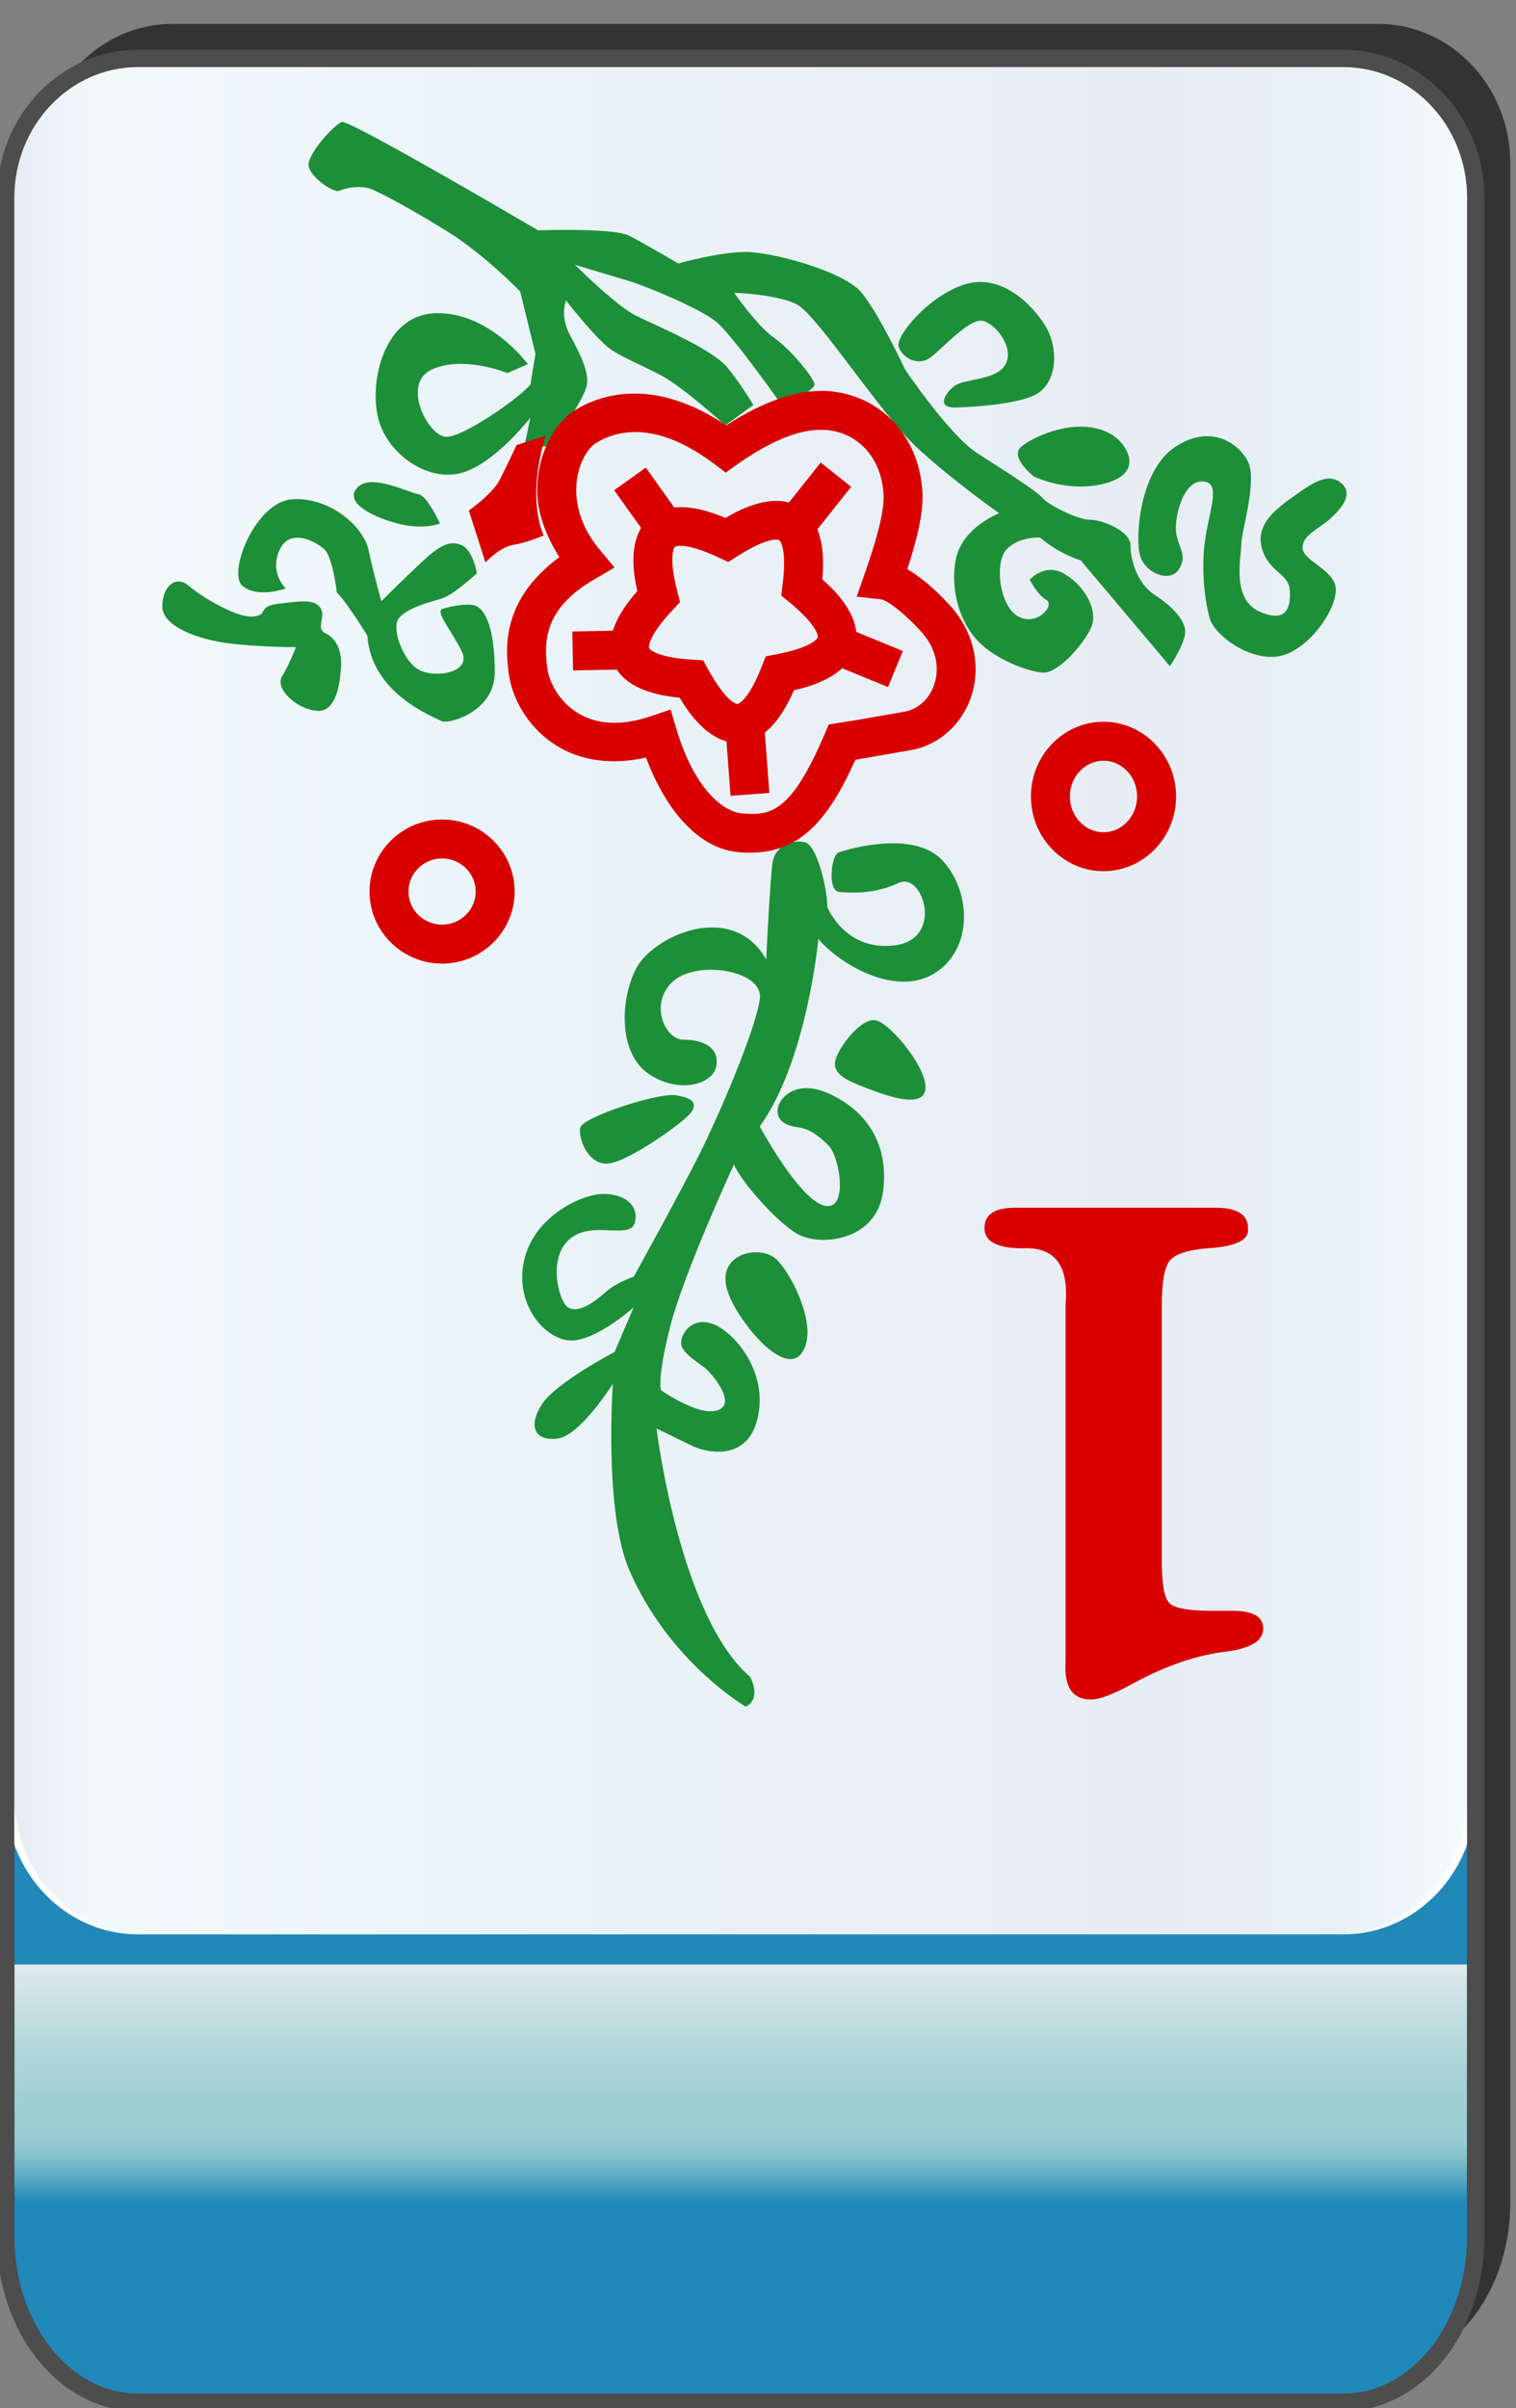 <?xml version="1.0" encoding="utf-8"?>
<!-- Generator: Adobe Illustrator 12.0.0, SVG Export Plug-In . SVG Version: 6.00 Build 51448)  -->
<!DOCTYPE svg PUBLIC "-//W3C//DTD SVG 1.1//EN" "http://www.w3.org/Graphics/SVG/1.1/DTD/svg11.dtd">
<svg  version="1.1"
	 xmlns:x="http://ns.adobe.com/Extensibility/1.0/" xmlns:i="http://ns.adobe.com/AdobeIllustrator/10.0/" xmlns:graph="http://ns.adobe.com/Graphs/1.0/" i:viewOrigin="-0.3193 135.7061" i:rulerOrigin="0 0" i:pageBounds="0 136 85 0"
	 xmlns="http://www.w3.org/2000/svg" xmlns:xlink="http://www.w3.org/1999/xlink" xmlns:a="http://ns.adobe.com/AdobeSVGViewerExtensions/3.0/"
	 width="85.678" height="136.025" viewBox="0 0 85.678 136.025" overflow="visible" enable-background="new 0 0 85.678 136.025"
	 xml:space="preserve">
<rect x="0" y="0" width="85.678" height="136.025" fill="#808080" stroke="none"/>
<g id="图层_1" i:knockout="Off" i:layer="yes" i:dimmedPercent="50" i:rgbTrio="#4F008000FFFF">
	<g i:knockout="Off">
		<path fill="#333333" d="M2.274,99.465v24.962c0,5.149,3.353,9.325,7.481,9.325h68.118c4.133,0,7.484-4.176,7.484-9.325h-0.002
			V9.216c0-4.344-3.352-7.869-7.482-7.869H9.756c-4.131,0-7.481,3.525-7.481,7.869H2.272v90.228
			C2.272,99.45,2.274,99.458,2.274,99.465z"/>
		
			<linearGradient id="XMLID_3_" gradientUnits="userSpaceOnUse" x1="-22.991" y1="22.718" x2="-22.991" y2="148.285" gradientTransform="matrix(1 0 0 -1 64.853 158.424)">
			<stop  offset="0.09" style="stop-color:#2089B9"/>
			<stop  offset="0.099" style="stop-color:#4FA3C2"/>
			<stop  offset="0.107" style="stop-color:#77B9CA"/>
			<stop  offset="0.114" style="stop-color:#8FC7CF"/>
			<stop  offset="0.118" style="stop-color:#98CCD1"/>
			<stop  offset="0.134" style="stop-color:#9ECFD3"/>
			<stop  offset="0.156" style="stop-color:#AFD6D9"/>
			<stop  offset="0.181" style="stop-color:#CBE1E3"/>
			<stop  offset="0.197" style="stop-color:#E1EAEB"/>
			<a:midPointStop  offset="0.09" style="stop-color:#2089B9"/>
			<a:midPointStop  offset="0.5" style="stop-color:#2089B9"/>
			<a:midPointStop  offset="0.099" style="stop-color:#4FA3C2"/>
			<a:midPointStop  offset="0.5" style="stop-color:#4FA3C2"/>
			<a:midPointStop  offset="0.107" style="stop-color:#77B9CA"/>
			<a:midPointStop  offset="0.5" style="stop-color:#77B9CA"/>
			<a:midPointStop  offset="0.114" style="stop-color:#8FC7CF"/>
			<a:midPointStop  offset="0.5" style="stop-color:#8FC7CF"/>
			<a:midPointStop  offset="0.118" style="stop-color:#98CCD1"/>
			<a:midPointStop  offset="0.5" style="stop-color:#98CCD1"/>
			<a:midPointStop  offset="0.134" style="stop-color:#9ECFD3"/>
			<a:midPointStop  offset="0.5" style="stop-color:#9ECFD3"/>
			<a:midPointStop  offset="0.156" style="stop-color:#AFD6D9"/>
			<a:midPointStop  offset="0.5" style="stop-color:#AFD6D9"/>
			<a:midPointStop  offset="0.181" style="stop-color:#CBE1E3"/>
			<a:midPointStop  offset="0.5" style="stop-color:#CBE1E3"/>
			<a:midPointStop  offset="0.197" style="stop-color:#E1EAEB"/>
		</linearGradient>
		<path fill="url(#XMLID_3_)" d="M83.405,126.381c0,5.15-3.352,9.325-7.48,9.325H7.804c-4.131,0-7.482-4.177-7.482-9.325V19.465
			c0-5.148,3.354-9.326,7.482-9.326h68.117c4.133,0,7.482,4.176,7.482,9.326v106.916H83.405z"/>
		<path fill="none" stroke="#333333" stroke-width="0.977" d="M83.405,126.381c0,5.15-3.352,9.325-7.48,9.325H7.804
			c-4.131,0-7.482-4.177-7.482-9.325V19.465c0-5.148,3.354-9.326,7.482-9.326h68.117c4.133,0,7.482,4.176,7.482,9.326v106.916
			H83.405z"/>
		<path fill="#FFFFFF" d="M0.32,11.17c0-4.344,3.354-7.869,7.482-7.869h68.118c4.133,0,7.482,3.523,7.482,7.869v90.229
			c0,4.346-3.352,7.869-7.482,7.869H7.802c-4.131,0-7.482-3.523-7.482-7.87L0.32,11.17L0.32,11.17z"/>
		
			<linearGradient id="XMLID_4_" gradientUnits="userSpaceOnUse" x1="3.702" y1="54.94" x2="85.847" y2="54.94" gradientTransform="matrix(-1 0 0 1 86.637 1.345)">
			<stop  offset="0" style="stop-color:#A2D8E0"/>
			<stop  offset="0.09" style="stop-color:#1878AD"/>
			<stop  offset="0.213" style="stop-color:#194D91"/>
			<stop  offset="0.64" style="stop-color:#2B90BD"/>
			<stop  offset="0.944" style="stop-color:#82CBDE"/>
			<stop  offset="1" style="stop-color:#1A478D"/>
			<a:midPointStop  offset="0" style="stop-color:#A2D8E0"/>
			<a:midPointStop  offset="0.5" style="stop-color:#A2D8E0"/>
			<a:midPointStop  offset="0.09" style="stop-color:#1878AD"/>
			<a:midPointStop  offset="0.5" style="stop-color:#1878AD"/>
			<a:midPointStop  offset="0.213" style="stop-color:#194D91"/>
			<a:midPointStop  offset="0.5" style="stop-color:#194D91"/>
			<a:midPointStop  offset="0.64" style="stop-color:#2B90BD"/>
			<a:midPointStop  offset="0.5" style="stop-color:#2B90BD"/>
			<a:midPointStop  offset="0.944" style="stop-color:#82CBDE"/>
			<a:midPointStop  offset="0.5" style="stop-color:#82CBDE"/>
			<a:midPointStop  offset="1" style="stop-color:#1A478D"/>
		</linearGradient>
		<path i:isolated="yes" i:knockout="Off" opacity="0.1" fill="url(#XMLID_4_)" enable-background="new    " d="M0.79,11.17
			c0-4.344,3.313-7.869,7.397-7.869h67.347c4.086,0,7.4,3.523,7.4,7.869v90.229c0,4.346-3.314,7.869-7.4,7.869H8.188
			c-4.084,0-7.397-3.523-7.397-7.87V11.17L0.79,11.17z"/>
		<path fill="none" stroke="#4D4D4D" stroke-width="0.977" d="M0.32,101.419v24.962c0,5.148,3.353,9.325,7.482,9.325h68.12
			c4.131,0,7.48-4.175,7.48-9.325V11.171c0-4.346-3.352-7.869-7.482-7.869H7.803c-4.13,0-7.482,3.525-7.482,7.869l-0.001,90.228
			C0.319,101.404,0.32,101.411,0.32,101.419z"/>
	</g>
	<path fill="#D90000" d="M60.221,73.663c0.19-2.195-0.621-3.246-2.435-3.15c-1.431,0-2.147-0.382-2.147-1.145
		c0-0.763,0.573-1.146,1.721-1.146h11.312c1.24,0,1.861,0.382,1.861,1.146c0.096,0.668-0.668,1.049-2.291,1.145
		c-1.146,0.098-1.861,0.334-2.148,0.717s-0.43,1.194-0.43,2.436V88.27c0,1.24,0.143,2.006,0.43,2.291
		c0.288,0.286,1.099,0.432,2.435,0.432h1.146c1.146,0,1.717,0.334,1.717,1.002s-0.668,1.098-2.004,1.289
		c-1.719,0.188-3.53,0.81-5.44,1.859c-1.049,0.572-1.812,0.859-2.291,0.859c-1.05,0-1.527-0.716-1.434-2.148V73.663z"/>
	<path fill="#1D8F38" d="M42.402,94.733c-4.012-3.445-5.297-14.04-5.297-14.04s1.39,0.669,2.006,0.978
		c0.617,0.309,3.085,1.028,3.702-1.543c0.617-2.572-1.232-4.783-2.417-5.297c-1.183-0.515-1.901,0.411-1.901,1.028
		c0,0.615,1.131,1.183,1.489,1.542c0.361,0.36,1.646,1.902,0.566,2.264c-1.08,0.359-3.188-1.132-3.188-1.132
		s-0.257-0.566,0.516-3.602c0.771-3.032,3.6-9.154,3.6-9.154c0.411,0.977,2.365,3.188,3.55,3.908
		c1.182,0.722,4.524,0.517,4.885-2.417c0.36-2.932-1.234-4.68-3.086-5.503c-1.853-0.823-2.828,0.257-2.879,0.926
		c-0.052,0.669,0.564,0.915,1.142,0.987c0.575,0.072,1.091,0.381,1.737,1.029c0.647,0.648,1.15,3.816-0.287,3.383
		c-1.44-0.432-3.601-4.463-3.601-4.463c2.666-3.672,3.312-10.584,3.312-10.584c1.152,1.367,4.32,3.311,6.553,1.943
		c2.232-1.367,2.088-4.679,0.433-6.408c-1.654-1.728-5.398-0.577-5.832-0.432c-0.433,0.144-0.646,2.16,0,2.232
		c0.648,0.072,2.018,0.143,3.385-0.504c1.369-0.649,2.593,3.168-0.217,3.527c-2.807,0.361-3.814-2.16-3.814-2.16
		c0-1.008-0.575-3.527-1.297-3.672c-0.719-0.144-1.656,0.216-1.799,1.152c-0.145,0.936-0.36,5.473-0.36,5.473
		c-1.944-3.385-6.408-1.297-7.344,0.504c-0.936,1.799-1.009,4.824,0.72,5.976c1.727,1.151,3.672,0.575,3.815-0.505
		c0.145-1.079-0.864-1.439-1.871-1.439c-1.008,0-1.944-1.943-0.648-3.24c1.297-1.294,5.185-0.719,4.969,0.937
		c-0.217,1.655-2.232,6.407-3.385,8.712c-1.152,2.303-3.744,6.984-3.744,6.984s-0.936,0.287-1.584,0.863
		c-0.646,0.574-1.871,1.511-2.375,0.574c-0.504-0.935-0.721-2.95,0.576-3.742c1.295-0.792,3.239,0.217,3.455-0.792
		c0.217-1.008-0.648-1.584-1.8-1.584s-3.889,1.224-4.464,3.744c-0.576,2.521,1.225,4.536,2.663,4.536
		c1.439,0,3.527-1.872,3.527-1.872l-1.08,2.521c0,0-3.312,1.727-4.104,2.951c-0.792,1.224-0.433,2.088,0.863,1.942
		c1.297-0.144,3.145-3.097,3.145-3.097s-0.522,7.207,0.943,10.562c2.257,5.177,6.567,7.678,6.567,7.678
		C43.071,95.948,42.403,94.731,42.402,94.733z"/>
	<path fill="#1D8F38" d="M49.562,57.652c-0.862-0.287-2.304,1.657-2.375,2.376c-0.071,0.719,0.862,1.08,1.8,1.44
		c0.936,0.359,3.168,1.223,3.312,0.072C52.442,60.388,50.426,57.939,49.562,57.652z"/>
	<path fill="#1D8F38" d="M43.739,71.021c-0.824-0.563-2.521-0.308-2.726,0.979s1.491,3.343,2.16,3.96
		c0.668,0.617,1.545,1.142,2.058,0.566C46.465,75.138,44.562,71.589,43.739,71.021z"/>
	<path fill="#1D8F38" d="M38.185,61.867c-0.977-0.154-5.297,1.235-5.399,1.852c-0.104,0.617,0.463,2.11,1.594,2.006
		c1.132-0.102,4.166-2.263,4.629-2.828C39.471,62.331,39.162,62.022,38.185,61.867z"/>
	<path fill="#1D8F38" d="M59.135,33.888c0.504,0.29-0.504,1.512-1.584,0.936c-1.08-0.576-1.367-3.095-0.646-3.814
		c0.721-0.719,1.873-0.647,1.873-0.647c1.079,0.935,2.303,1.294,2.303,1.294l5.041,5.978c0,0,0.863-1.297,0.863-1.944
		c0-0.649-0.72-1.442-1.728-2.088c-1.01-0.649-1.369-2.018-1.369-2.808c0-0.793-1.584-1.439-2.305-1.439
		c-0.719,0-2.377-0.865-2.664-1.225c-0.288-0.36-2.09-1.512-3.672-2.52c-1.584-1.008-4.104-4.752-4.104-4.752
		s-1.438-3.095-2.445-4.32c-1.009-1.225-5.041-2.305-6.554-2.305c-1.511,0-3.814,0.648-3.814,0.648s-1.945-1.152-2.809-1.584
		c-0.864-0.432-5.112-0.287-5.112-0.287S19.752,6.745,19.319,6.89c-0.433,0.145-2.017,1.874-1.872,2.52
		c0.146,0.648,1.44,1.512,1.729,1.369c0.287-0.144,1.223-0.361,1.871-0.072c0.647,0.287,2.16,1.08,4.248,2.375
		c2.088,1.297,4.104,3.385,4.104,3.385l0.865,3.527l-0.289,1.729c-0.576,0.721-3.744,2.953-4.752,2.953
		c-1.008,0-2.592-3.025-0.791-3.816c1.799-0.793,4.248,0.215,4.248,0.215l1.151-0.504c0,0-2.161-2.951-5.186-2.879
		c-3.022,0.072-3.814,4.031-3.239,6.047c0.575,2.015,2.881,3.529,4.753,2.953c1.871-0.576,3.814-3.096,3.814-3.096l-0.359,1.727
		l1.584-0.143c0,0,1.729-2.521,1.943-3.312c0.216-0.793-0.36-1.873-0.936-2.953s-0.217-1.943-0.217-1.943s1.801,2.306,2.593,2.809
		c0.792,0.503,1.584,0.791,2.808,1.439c1.225,0.649,3.601,2.809,3.601,2.809l1.584-1.152c0,0-0.576-1.008-1.44-2.088
		c-0.864-1.08-4.032-2.377-5.184-2.953c-1.152-0.574-3.456-2.879-3.456-2.879s1.655,0.504,2.88,0.863
		c1.225,0.362,4.104,1.585,5.04,2.305c0.936,0.72,3.814,4.824,3.814,4.824s1.802-0.866,1.802-1.225c0-0.359-1.369-2.016-2.307-2.664
		c-0.935-0.649-2.229-2.52-2.229-2.52s2.374,0.072,3.528,0.648c1.151,0.576,4.752,6.191,6.768,8.062
		c2.016,1.873,4.68,3.744,4.68,3.744s-2.088,0.793-2.446,2.591c-0.359,1.801,0.286,3.674,1.297,4.682
		c1.008,1.008,2.734,1.656,3.6,1.728c0.863,0.072,2.304-1.584,2.736-2.521c0.432-0.935-0.287-2.304-1.44-3.023
		c-1.15-0.721-2.021,0.299-2.021,0.299S58.633,33.604,59.135,33.888z"/>
	<path fill="#1D8F38" d="M67.923,27.194c1.08,0,0.506,1.367,0.217,3.096c-0.286,1.727-0.071,3.526,0.218,4.606
		c0.286,1.081,2.592,2.665,4.248,2.089c1.655-0.576,3.023-2.807,2.879-3.817c-0.145-1.007-1.871-1.511-1.871-2.23
		c0-0.719,0.862-1.007,1.584-1.655c0.719-0.649,1.295-1.44,0.576-2.016c-0.722-0.576-1.584,0-2.593,0.719
		c-1.01,0.721-2.231,1.584-1.873,2.952c0.359,1.367,1.513,1.439,1.584,2.375c0.072,0.936-0.145,1.945-1.729,1.225
		c-1.584-0.72-1.008-3.095-1.008-3.815c0-0.721,0.935-3.6,0.359-4.68c-0.574-1.08-2.159-2.088-4.104-0.793
		c-1.944,1.297-2.231,4.825-2.018,5.976c0.217,1.153,1.729,1.729,2.231,0.936c0.504-0.791,0-1.151-0.145-2.015
		C66.337,29.284,66.843,27.196,67.923,27.194z"/>
	<path fill="#1D8F38" d="M57.698,25.251c0.646-0.574,3.24-1.799,5.11-0.719c0.781,0.451,1.943,2.088-0.215,2.736
		c-2.161,0.647-4.178-0.361-4.178-0.361S57.049,25.827,57.698,25.251z"/>
	<path fill="#1D8F38" d="M53.952,21.796c0.576-0.432,2.377-0.287,2.881-1.225c0.504-0.935-0.575-2.303-1.297-2.447
		c-0.721-0.144-2.088,1.367-2.879,2.016c-0.793,0.649-1.729,0-1.873-0.576c-0.145-0.576,1.584-2.736,3.601-3.455
		c2.016-0.721,3.744,0.863,4.608,2.16c0.865,1.295,0.791,3.24-0.36,3.959c-1.152,0.721-4.681,0.793-4.681,0.793
		C52.946,23.021,53.376,22.228,53.952,21.796z"/>
	<path fill="#1D8F38" d="M26.088,30.794c-0.647-0.287-1.224,0-2.231,0.935c-1.007,0.935-2.305,2.232-2.305,2.232
		s-0.432-1.512-0.72-2.881c-0.288-1.366-2.231-3.023-4.319-2.878c-2.088,0.145-3.672,4.175-2.809,4.896
		c0.862,0.719,2.448,0.143,2.448,0.143s-0.937-0.863-0.36-2.16c0.577-1.294,2.016-0.503,2.52-0.07
		c0.504,0.431,0.721,2.447,0.721,2.447c0.577,0.576,1.729,2.448,1.729,2.448c0.215,3.312,3.816,4.608,4.176,4.824
		c0.359,0.217,3.023-0.504,3.023-2.736c0-2.231-0.433-3.672-1.225-3.815c-0.448-0.082-1.296,0.07-1.728,0.215
		c-0.433,0.145,0.504,1.225,1.079,2.377c0.577,1.151-1.224,1.512-2.231,1.151c-1.008-0.359-1.801-2.448-1.297-3.024
		s1.656-0.863,2.377-1.08c0.72-0.214,2.017-1.439,2.017-1.439S26.737,31.082,26.088,30.794z"/>
	<path fill="#1D8F38" d="M18.385,35.764c-0.576-0.289,0.072-0.937-0.287-1.441c-0.359-0.504-1.152-0.36-2.377-0.215
		c-1.222,0.143-0.503,0.647-1.439,0.719c-0.936,0.072-2.95-1.151-3.6-1.727c-0.649-0.576-1.44-0.145-1.512,1.08
		c-0.072,1.222,2.088,1.944,3.744,2.159c1.653,0.217,3.813,0.217,3.813,0.217s-0.358,0.935-0.791,1.656
		c-0.432,0.719,0.936,1.943,2.088,1.943c1.153,0,1.225-2.232,1.225-2.232S19.546,36.345,18.385,35.764z"/>
	<path fill="#1D8F38" d="M23.642,27.915c-0.504-0.071-2.592-1.151-3.383-0.432c-0.793,0.721,0.287,1.512,1.943,2.016
		c1.655,0.504,2.663,0.072,2.663,0.072S24.145,27.987,23.642,27.915z"/>
	<path fill="#D90000" d="M28.656,36.769c0,0.475,0.046,0.925,0.104,1.336c0.181,1.254,0.996,2.976,2.738,4.044
		c1.02,0.624,2.69,1.165,5.012,0.643c1.175,3.128,3.049,5.142,5.203,5.343c3.365,0.314,5.037-1.693,6.633-5.222
		c0.156-0.025,0.334-0.053,0.334-0.053l2.996-0.524c1.519-0.343,2.76-1.525,3.243-3.087c0.147-0.474,0.218-0.96,0.218-1.445
		c0-1.304-0.518-2.604-1.497-3.657c-0.876-0.943-1.659-1.588-2.365-1.996c0.479-1.462,0.864-2.905,0.864-4.081
		c0-0.105-0.002-0.21-0.01-0.312c-0.19-3.026-2.213-5.291-5.029-5.637c-1.765-0.217-3.806,0.447-6.057,1.908
		c-4.062-2.729-7.054-1.768-8.505-0.883c-1.036,0.632-1.837,1.968-2.088,3.486c-0.06,0.352-0.088,0.705-0.088,1.059
		c0,1.304,0.5,2.58,1.252,3.782C29.299,33.172,28.656,35.115,28.656,36.769z M33.606,32.715l1.128-0.654l-0.836-1.002
		c-1.416-1.698-1.408-3.276-1.276-4.067c0.166-1.008,0.667-1.725,1.062-1.967c1.288-0.785,3.494-1.216,6.689,1.188l0.641,0.482
		l0.655-0.463c2.052-1.448,3.789-2.096,5.162-1.928c1.76,0.215,2.978,1.625,3.103,3.592c0.071,1.094-0.529,2.98-1.062,4.501
		l-0.455,1.307l1.375,0.15c0.246,0.027,1.074,0.537,2.238,1.791c0.812,0.874,1.1,1.951,0.789,2.954
		c-0.255,0.824-0.861,1.419-1.625,1.591l-2.854,0.497l-1.503,0.237L46.6,41.482c-1.887,4.395-3.027,4.617-4.682,4.463
		c-1.076-0.101-2.689-1.411-3.693-4.771l-0.326-1.094l-1.082,0.367c-1.655,0.564-3.059,0.506-4.168-0.174
		c-1.024-0.628-1.598-1.699-1.711-2.482C30.693,36.101,30.85,34.314,33.606,32.715z"/>
	<path fill="#D90000" d="M34.862,37.826c0.773,1.187,2.493,1.486,3.548,1.583c0.499,0.844,1.402,2.129,2.648,2.466l0.229,3.08
		l2.193-0.164l-0.255-3.41c0.804-0.643,1.333-1.67,1.642-2.388c0.791-0.176,1.949-0.524,2.729-1.246l2.59,1.063l0.838-2.035
		l-2.631-1.081c-0.146-1.25-1.195-2.334-1.918-2.969c0.022-0.26,0.042-0.555,0.042-0.875c0-0.629-0.075-1.331-0.321-1.95
		l1.909-2.402l-1.722-1.369l-1.797,2.256c-1.265-0.344-2.721,0.359-3.588,0.871c-0.737-0.315-1.856-0.694-2.893-0.59L36.5,26.414
		l-1.79,1.279l1.521,2.127c-0.316,0.543-0.434,1.19-0.434,1.827c0,0.67,0.112,1.256,0.222,1.742
		c-0.472,0.535-1.099,1.344-1.386,2.24l-2.288,0.043l0.041,2.199L34.862,37.826z M41.16,31.747l0.511-0.326
		c1.848-1.177,2.363-0.915,2.369-0.911c0.002,0.002,0.461,0.356,0.188,2.53l-0.075,0.602l0.469,0.385
		c1.69,1.393,1.602,1.965,1.6,1.971c-0.001,0.005-0.196,0.551-2.35,0.963l-0.594,0.114l-0.222,0.562
		c-0.802,2.038-1.374,2.131-1.38,2.131c-0.006,0-0.584-0.018-1.642-1.937l-0.293-0.53l-0.604-0.037
		c-2.186-0.132-2.451-0.648-2.454-0.653c-0.002-0.005-0.162-0.561,1.336-2.159l0.414-0.443l-0.152-0.586
		c-0.549-2.121-0.141-2.532-0.137-2.535c0.004-0.003,0.484-0.327,2.467,0.602L41.16,31.747z"/>
	<path fill="#D90000" d="M24.984,54.432c2.263,0,4.102-1.826,4.102-4.07c0-2.244-1.839-4.07-4.102-4.07c-2.26,0-4.1,1.826-4.1,4.07
		C20.885,52.606,22.725,54.433,24.984,54.432z M24.983,48.492c1.048,0,1.9,0.839,1.9,1.87c0,1.031-0.852,1.869-1.9,1.869
		c-1.046,0-1.898-0.838-1.898-1.869C23.085,49.331,23.938,48.492,24.983,48.492z"/>
	<path fill="#D90000" d="M62.366,49.212c2.26,0,4.101-1.893,4.101-4.22c0-2.327-1.841-4.221-4.101-4.221
		c-2.262,0-4.102,1.894-4.102,4.221C58.266,47.319,60.104,49.212,62.366,49.212z M62.366,42.971c1.045,0,1.898,0.907,1.898,2.021
		c0,1.114-0.853,2.02-1.898,2.02c-1.049,0-1.901-0.907-1.901-2.02C60.465,43.878,61.317,42.972,62.366,42.971z"/>
	<path fill="#D90000" d="M30.722,30.246c0,0-0.939,0.412-1.703,0.529c-0.763,0.116-1.584,0.997-1.584,0.997l-0.938-2.935
		c0,0,1.35-0.94,1.761-1.76c0.411-0.823,0.938-1.938,0.938-1.938l1.646-0.529C30.84,24.61,29.725,27.839,30.722,30.246z"/>
</g>
</svg>
